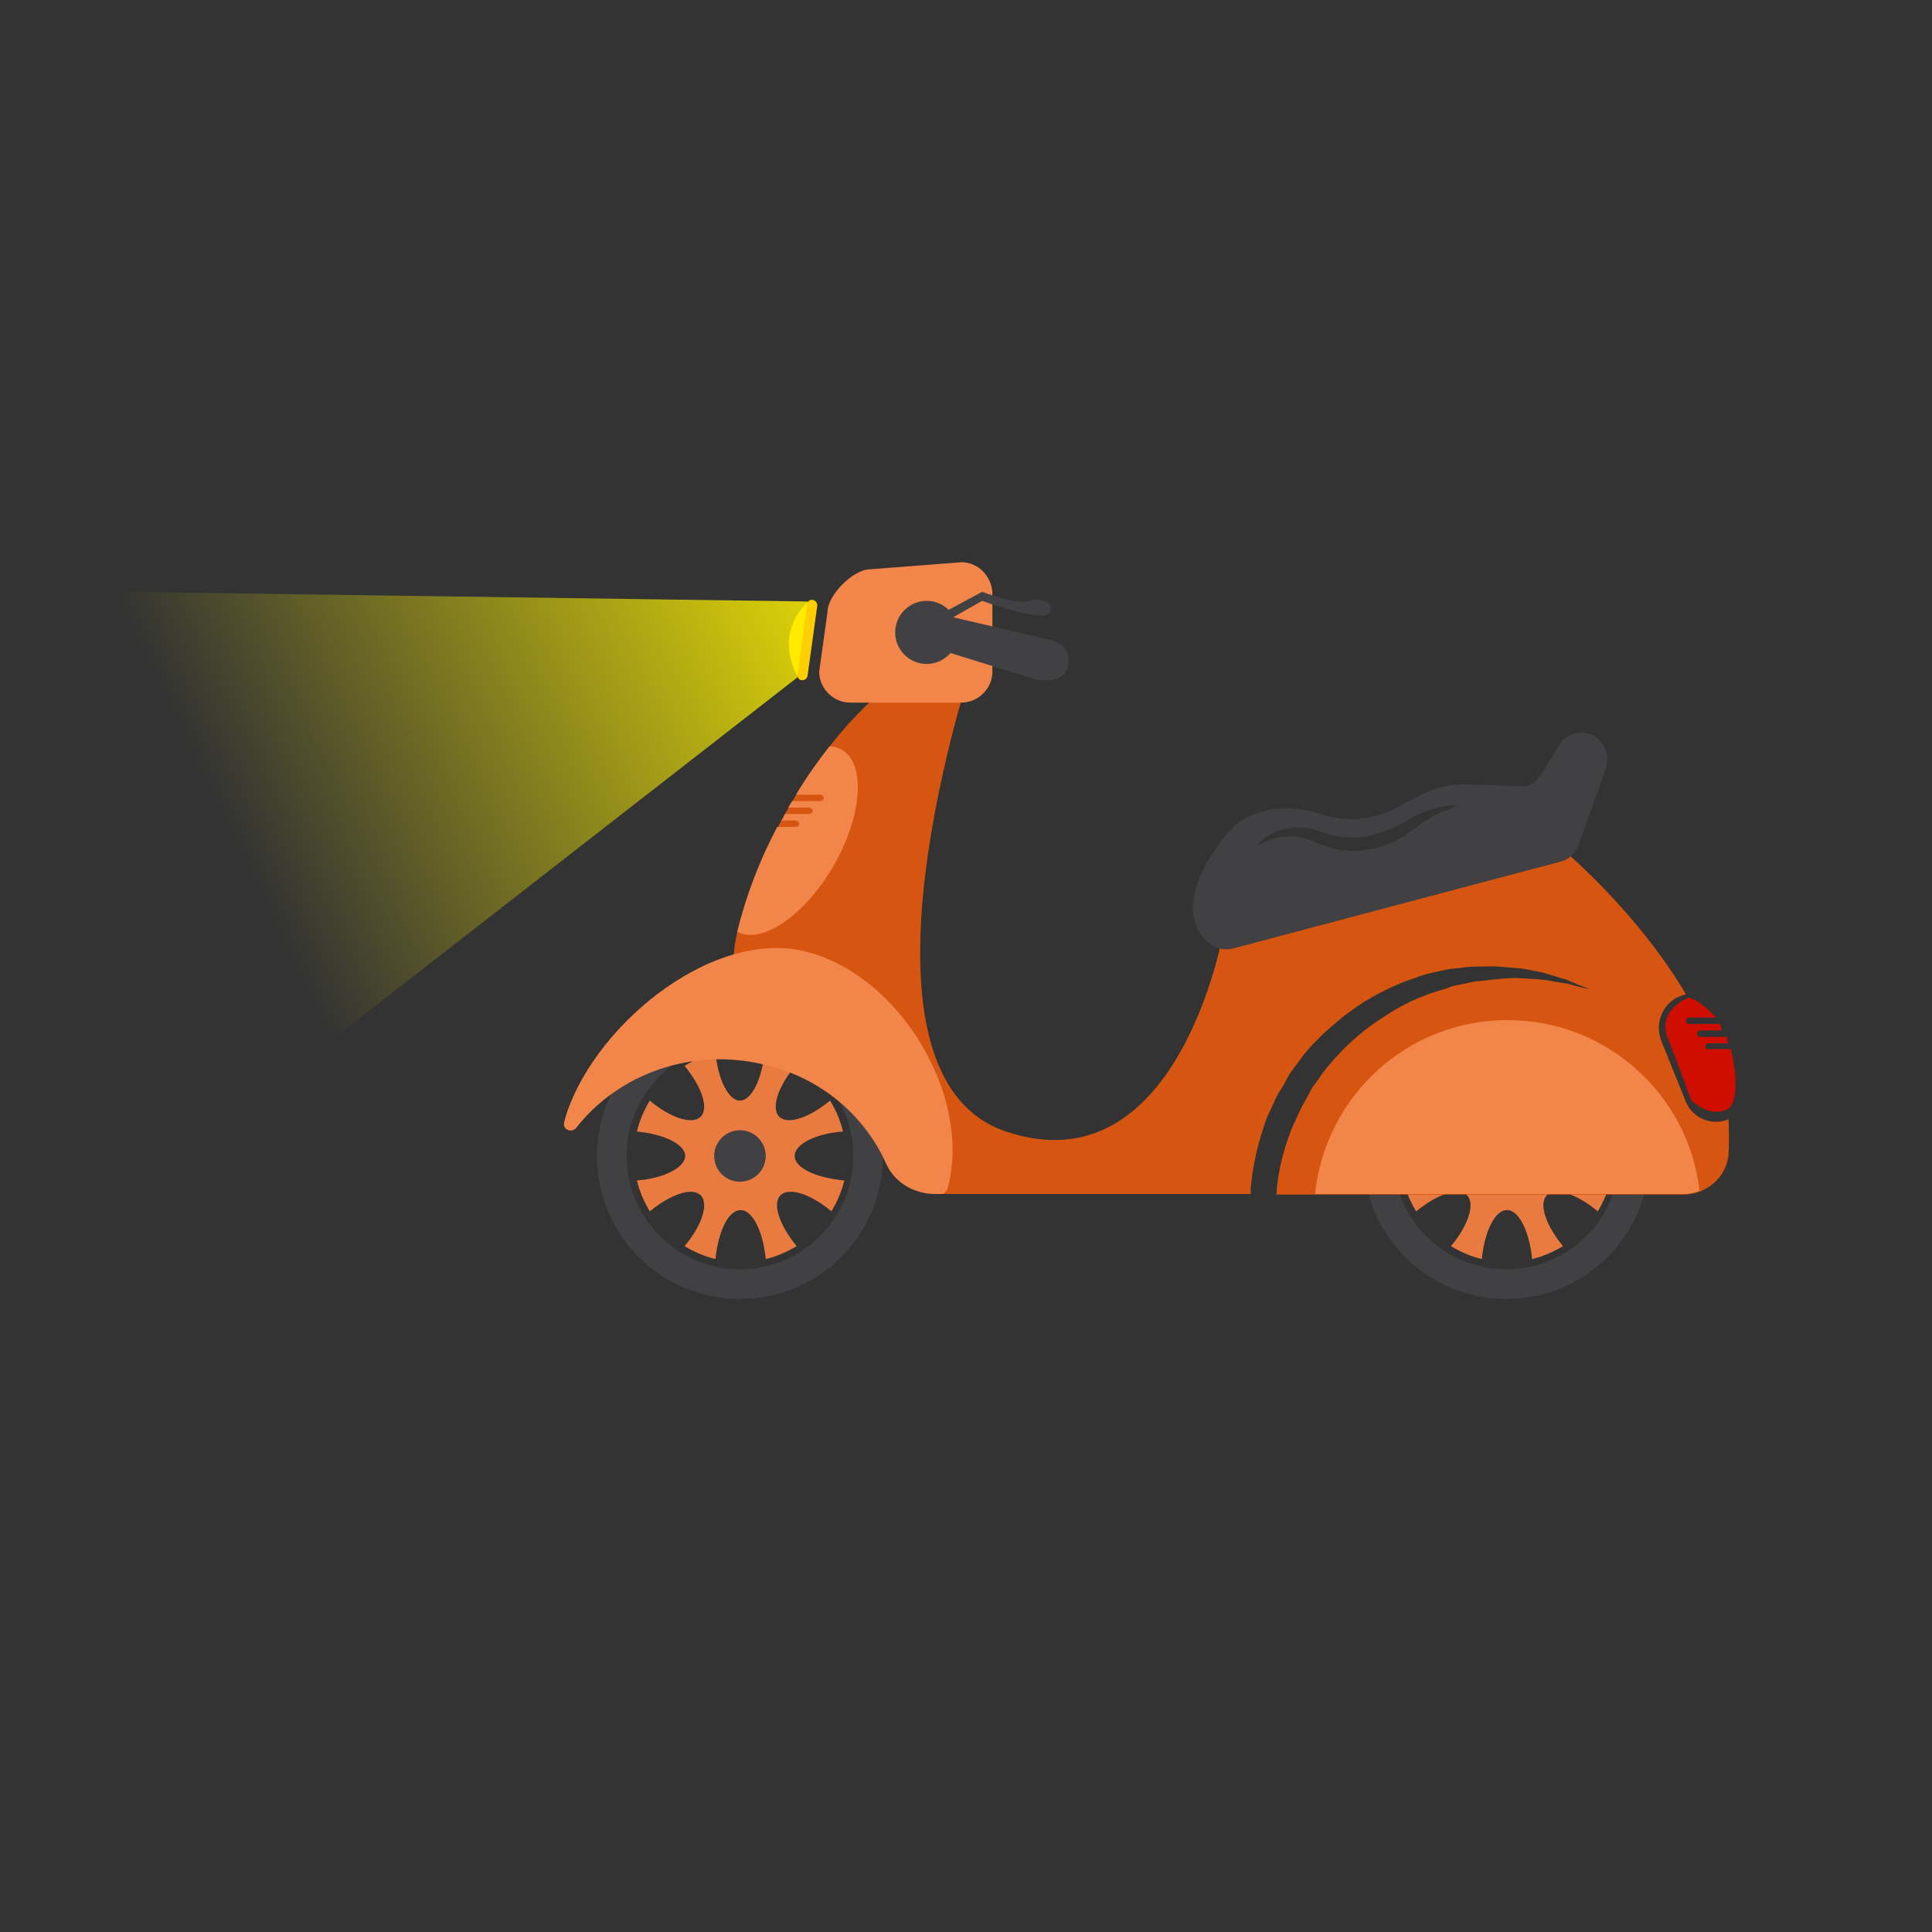 <?xml version="1.0" encoding="utf-8"?>
<!-- 
	Generator: Adobe Illustrator 20.0.0, SVG Export Plug-In . SVG Version: 6.00 Build 0) 
 -->
<svg version="1.1" id="Layer_1" xmlns="http://www.w3.org/2000/svg" xmlns:xlink="http://www.w3.org/1999/xlink" x="0px" y="0px"
	 viewBox="0 0 300 300" style="enable-background:new 0 300 300; " xml:space="preserve">
	<rect x="0" y="0" width="300" height="300" fill="#333333" stroke="none"/>
	<style type="text/css">
		.st0{fill:#414042;}
		.st1{fill:#EA7B40;}
		.st2{fill:#D65611;}
		.st3{fill:#F2854A;}
		.st4{fill:#FFCE00;}
		.st5{fill:#D00E00;}
		.st6{fill:url(#RAZA_1_);}

		@-webkit-keyframes body {
			0% {opacity: 0; -webkit-transform: scale(0); transform: scale(0);}
			8% {opacity: 1; -webkit-transform: scale(1.1); transform: scale(1.1);}
			10% {opacity: 1; -webkit-transform: scale(1); transform: scale(1);}
			95% {opacity: 1; -webkit-transform: scale(1); transform: scale(1);}
			100% {opacity: 1;-webkit-transform: scale(1);transform: scale(1);}
		}
		@-moz-keyframes body {
			0% {opacity: 0; -webkit-transform: scale(0); -moz-transform: scale(0); transform: scale(0);}
			8% {opacity: 1; -webkit-transform: scale(1.1); -moz-transform: scale(1.1); transform: scale(1.1);}
			10% {opacity: 1; -webkit-transform: scale(1); -moz-transform: scale(1); transform: scale(1);}
			95% {opacity: 1; -webkit-transform: scale(1); -moz-transform: scale(1); transform: scale(1);}
			100% {opacity: 1;-webkit-transform: scale(1);-moz-transform: scale(1);transform: scale(1);}
		}
		@-o-keyframes body {
			0% {opacity: 0; -webkit-transform: scale(0); -o-transform: scale(0); transform: scale(0);}
			8% {opacity: 1; -webkit-transform: scale(1.1); -o-transform: scale(1.1); transform: scale(1.1);}
			10% {opacity: 1; -webkit-transform: scale(1); -o-transform: scale(1); transform: scale(1);}
			95% {opacity: 1; -webkit-transform: scale(1); -o-transform: scale(1); transform: scale(1);}
			100% {opacity: 1;-webkit-transform: scale(1);-o-transform: scale(1);transform: scale(1);}
		}
		@keyframes body {
            0% {opacity: 0; -webkit-transform: scale(0); -moz-transform: scale(0); -o-transform: scale(0); transform: scale(0);}
			8% {opacity: 1; -webkit-transform: scale(1.1); -moz-transform: scale(1.1); -o-transform: scale(1.1); transform: scale(1.1);}
			10% {opacity: 1; -webkit-transform: scale(1); -moz-transform: scale(1); -o-transform: scale(1); transform: scale(1);}
			95% {opacity: 1; -webkit-transform: scale(1); -moz-transform: scale(1); -o-transform: scale(1); transform: scale(1);}
			100% {opacity: 1;-webkit-transform: scale(1);-moz-transform: scale(1);-o-transform: scale(1);transform: scale(1);}
		}
		@-webkit-keyframes back {
            0% {opacity: 0; -webkit-transform: scale(0); transform: scale(0);}
			6% {opacity: 0; -webkit-transform: scale(0); transform: scale(0);}
			8% {opacity: 1; -webkit-transform: scale(1.1); transform: scale(1.1);}
			10% {opacity: 1; -webkit-transform: scale(1); transform: scale(1);}
			95% {opacity: 1; -webkit-transform: scale(1); transform: scale(1);}
			100% {opacity: 1;-webkit-transform: scale(1);transform: scale(1);}
		}
		@-moz-keyframes back {
            0% {opacity: 0; -webkit-transform: scale(0); -moz-transform: scale(0); transform: scale(0);}
			6% {opacity: 0; -webkit-transform: scale(0); -moz-transform: scale(0); transform: scale(0);}
			8% {opacity: 1; -webkit-transform: scale(1.1); -moz-transform: scale(1.1); transform: scale(1.1);}
			10% {opacity: 1; -webkit-transform: scale(1); -moz-transform: scale(1); transform: scale(1);}
			95% {opacity: 1; -webkit-transform: scale(1); -moz-transform: scale(1); transform: scale(1);}
			100% {opacity: 1;-webkit-transform: scale(1);-moz-transform: scale(1);transform: scale(1);}
		}
		@-o-keyframes back {
            0% {opacity: 0; -webkit-transform: scale(0); -o-transform: scale(0); transform: scale(0);}
			6% {opacity: 0; -webkit-transform: scale(0); -o-transform: scale(0); transform: scale(0);}
			8% {opacity: 1; -webkit-transform: scale(1.1); -o-transform: scale(1.1); transform: scale(1.1);}
			10% {opacity: 1; -webkit-transform: scale(1); -o-transform: scale(1); transform: scale(1);}
			95% {opacity: 1; -webkit-transform: scale(1); -o-transform: scale(1); transform: scale(1);}
			100% {opacity: 1;-webkit-transform: scale(1);-o-transform: scale(1);transform: scale(1);}
		}
		@keyframes back {
            0% {opacity: 0; -webkit-transform: scale(0); -moz-transform: scale(0); -o-transform: scale(0); transform: scale(0);}
			6% {opacity: 0; -webkit-transform: scale(0); -moz-transform: scale(0); -o-transform: scale(0); transform: scale(0);}
			8% {opacity: 1; -webkit-transform: scale(1.1); -moz-transform: scale(1.1); -o-transform: scale(1.1); transform: scale(1.1);}
			10% {opacity: 1; -webkit-transform: scale(1); -moz-transform: scale(1); -o-transform: scale(1); transform: scale(1);}
			95% {opacity: 1; -webkit-transform: scale(1); -moz-transform: scale(1); -o-transform: scale(1); transform: scale(1);}
			100% {opacity: 1;-webkit-transform: scale(1);-moz-transform: scale(1);-o-transform: scale(1);transform: scale(1);}
		}
		@-webkit-keyframes front {
            0% {opacity: 0; -webkit-transform: scale(0); transform: scale(0);}
			4% {opacity: 0; -webkit-transform: scale(0); transform: scale(0);}
			6% {opacity: 1; -webkit-transform: scale(1.1); transform: scale(1.1);}
			8% {opacity: 1; -webkit-transform: scale(1); transform: scale(1);}
			95% {opacity: 1; -webkit-transform: scale(1); transform: scale(1);}
			100% {opacity: 1;-webkit-transform: scale(1);transform: scale(1);}
		}
		@-moz-keyframes front {
            0% {opacity: 0; -webkit-transform: scale(0); -moz-transform: scale(0); transform: scale(0);}
			4% {opacity: 0; -webkit-transform: scale(0); -moz-transform: scale(0); transform: scale(0);}
			6% {opacity: 1; -webkit-transform: scale(1.1); -moz-transform: scale(1.1); transform: scale(1.1);}
			8% {opacity: 1; -webkit-transform: scale(1); -moz-transform: scale(1); transform: scale(1);}
			95% {opacity: 1; -webkit-transform: scale(1); -moz-transform: scale(1); transform: scale(1);}
			100% {opacity: 1;-webkit-transform: scale(1);-moz-transform: scale(1);transform: scale(1);}
		}
		@-o-keyframes front {
            0% {opacity: 0; -webkit-transform: scale(0); -o-transform: scale(0); transform: scale(0);}
			4% {opacity: 0; -webkit-transform: scale(0); -o-transform: scale(0); transform: scale(0);}
			6% {opacity: 1; -webkit-transform: scale(1.1); -o-transform: scale(1.1); transform: scale(1.1);}
			8% {opacity: 1; -webkit-transform: scale(1); -o-transform: scale(1); transform: scale(1);}
			95% {opacity: 1; -webkit-transform: scale(1); -o-transform: scale(1); transform: scale(1);}
			100% {opacity: 1;-webkit-transform: scale(1);-o-transform: scale(1);transform: scale(1);}
		}
		@keyframes front {
            0% {opacity: 0; -webkit-transform: scale(0); -moz-transform: scale(0); -o-transform: scale(0); transform: scale(0);}
			4% {opacity: 0; -webkit-transform: scale(0); -moz-transform: scale(0); -o-transform: scale(0); transform: scale(0);}
			6% {opacity: 1; -webkit-transform: scale(1.1); -moz-transform: scale(1.1); -o-transform: scale(1.1); transform: scale(1.1);}
			8% {opacity: 1; -webkit-transform: scale(1); -moz-transform: scale(1); -o-transform: scale(1); transform: scale(1);}
			95% {opacity: 1; -webkit-transform: scale(1); -moz-transform: scale(1); -o-transform: scale(1); transform: scale(1);}
			100% {opacity: 1;-webkit-transform: scale(1);-moz-transform: scale(1);-o-transform: scale(1);transform: scale(1);}
		}
		@-webkit-keyframes vent {
            0% {opacity: 0; -webkit-transform: scale(0); transform: scale(0);}
			10% {opacity: 0; -webkit-transform: scale(0); transform: scale(0);}
			12% {opacity: 1; -webkit-transform: scale(1.1); transform: scale(1.1);}
			14% {opacity: 1; -webkit-transform: scale(1); transform: scale(1);}
			95% {opacity: 1; -webkit-transform: scale(1); transform: scale(1);}
			100% {opacity: 1;-webkit-transform: scale(1);transform: scale(1);}
		}
		@-moz-keyframes vent {
            0% {opacity: 0; -webkit-transform: scale(0); -moz-transform: scale(0); transform: scale(0);}
			10% {opacity: 0; -webkit-transform: scale(0); -moz-transform: scale(0); transform: scale(0);}
			12% {opacity: 1; -webkit-transform: scale(1.1); -moz-transform: scale(1.1); transform: scale(1.1);}
			14% {opacity: 1; -webkit-transform: scale(1); -moz-transform: scale(1); transform: scale(1);}
			95% {opacity: 1; -webkit-transform: scale(1); -moz-transform: scale(1); transform: scale(1);}
			100% {opacity: 1;-webkit-transform: scale(1);-moz-transform: scale(1);transform: scale(1);}
		}
		@-o-keyframes vent {
            0% {opacity: 0; -webkit-transform: scale(0); -o-transform: scale(0); transform: scale(0);}
			10% {opacity: 0; -webkit-transform: scale(0); -o-transform: scale(0); transform: scale(0);}
			12% {opacity: 1; -webkit-transform: scale(1.1); -o-transform: scale(1.1); transform: scale(1.1);}
			14% {opacity: 1; -webkit-transform: scale(1); -o-transform: scale(1); transform: scale(1);}
			95% {opacity: 1; -webkit-transform: scale(1); -o-transform: scale(1); transform: scale(1);}
			100% {opacity: 1;-webkit-transform: scale(1);-o-transform: scale(1);transform: scale(1);}
		}
		@keyframes vent {
            0% {opacity: 0; -webkit-transform: scale(0); -moz-transform: scale(0); -o-transform: scale(0); transform: scale(0);}
			10% {opacity: 0; -webkit-transform: scale(0); -moz-transform: scale(0); -o-transform: scale(0); transform: scale(0);}
			12% {opacity: 1; -webkit-transform: scale(1.1); -moz-transform: scale(1.1); -o-transform: scale(1.1); transform: scale(1.1);}
			14% {opacity: 1; -webkit-transform: scale(1); -moz-transform: scale(1); -o-transform: scale(1); transform: scale(1);}
			95% {opacity: 1; -webkit-transform: scale(1); -moz-transform: scale(1); -o-transform: scale(1); transform: scale(1);}
			100% {opacity: 1;-webkit-transform: scale(1);-moz-transform: scale(1);-o-transform: scale(1);transform: scale(1);}
		}
		@-webkit-keyframes ROATA1 {
            0% {opacity: 1; -webkit-transform: scale(1); transform: scale(1);}
			<!-- 4% {opacity: 0; -webkit-transform: scale(0); transform: scale(0);}
			5% {opacity: 1; -webkit-transform: scale(1.1); transform: scale(1.1);} -->
			<!-- 6% {opacity: 1; -webkit-transform: scale(1); transform: scale(1);} -->
			30% {opacity: 1; -webkit-transform: scale(1) rotate(0deg); transform: scale(1) rotate(0deg);}
			30% {opacity: 1; -webkit-transform: scale(1) rotate(0deg); transform: scale(1) rotate(0deg);}
			100% {opacity: 1;-webkit-transform: scale(1) rotate(-3000deg);transform: scale(1) rotate(-3000deg);}
		}
		@-moz-keyframes ROATA1 {
            0% {opacity: 1; -webkit-transform: scale(1); -moz-transform: scale(1); transform: scale(1);}
			<!-- 4% {opacity: 0; -webkit-transform: scale(0); -moz-transform: scale(0); transform: scale(0);}
			5% {opacity: 1; -webkit-transform: scale(1.1); -moz-transform: scale(1.1); transform: scale(1.1);}
			6% {opacity: 1; -webkit-transform: scale(1); -moz-transform: scale(1); transform: scale(1);} -->
			30% {opacity: 1; -webkit-transform: scale(1) rotate(0deg); -moz-transform: scale(1) rotate(0deg); transform: scale(1) rotate(0deg);}
			30% {opacity: 1; -webkit-transform: scale(1) rotate(0deg); -moz-transform: scale(1) rotate(0deg); transform: scale(1) rotate(0deg);}
			100% {opacity: 1;-webkit-transform: scale(1) rotate(-3000deg);-moz-transform: scale(1) rotate(-3000deg);transform: scale(1) rotate(-3000deg);}
		}
		@-o-keyframes ROATA1 {
            0% {opacity:1; -webkit-transform: scale(1); -o-transform: scale(1); transform: scale(1);}
			<!-- 4% {opacity: 0; -webkit-transform: scale(0); -o-transform: scale(0); transform: scale(0);}
			5% {opacity: 1; -webkit-transform: scale(1.1); -o-transform: scale(1.1); transform: scale(1.1);}
			6% {opacity: 1; -webkit-transform: scale(1); -o-transform: scale(1); transform: scale(1);} -->
			30% {opacity: 1; -webkit-transform: scale(1) rotate(0deg); -o-transform: scale(1) rotate(0deg); transform: scale(1) rotate(0deg);}
			30% {opacity: 1; -webkit-transform: scale(1) rotate(0deg); -o-transform: scale(1) rotate(0deg); transform: scale(1) rotate(0deg);}
			100% {opacity: 1;-webkit-transform: scale(1) rotate(-3000deg);-o-transform: scale(1) rotate(-3000deg);transform: scale(1) rotate(-3000deg);}
		}
		@keyframes ROATA1 {
            <!-- 0% {opacity: 1; -webkit-transform: scale(1); -moz-transform: scale(1); -o-transform: scale(1); transform: scale(1);}
			4% {opacity: 0; -webkit-transform: scale(0); -moz-transform: scale(0); -o-transform: scale(0); transform: scale(0);}
			5% {opacity: 1; -webkit-transform: scale(1.1); -moz-transform: scale(1.1); -o-transform: scale(1.1); transform: scale(1.1);}
			6% {opacity: 1; -webkit-transform: scale(1); -moz-transform: scale(1); -o-transform: scale(1); transform: scale(1);}
			30% {opacity: 1; -webkit-transform: scale(1) rotate(0deg); -moz-transform: scale(1) rotate(0deg); -o-transform: scale(1) rotate(0deg); transform: scale(1) rotate(0deg);}
			30% {opacity: 1; -webkit-transform: scale(1) rotate(0deg); -moz-transform: scale(1) rotate(0deg); -o-transform: scale(1) rotate(0deg); transform: scale(1) rotate(0deg);}
			100% {opacity: 1;-webkit-transform: scale(1) rotate(-3000deg);-moz-transform: scale(1) rotate(-3000deg);-o-transform: scale(1) rotate(-3000deg);transform: scale(1) rotate(-3000deg);} -->
			 from {
    -ms-transform: rotate(0deg);
    -moz-transform: rotate(0deg);
    -webkit-transform: rotate(0deg);
    -o-transform: rotate(0deg);
    transform: rotate(0deg);
  }
  to {
    -ms-transform: rotate(-3600deg);
    -moz-transform: rotate(-3600deg);
    -webkit-transform: rotate(-3600deg);
    -o-transform: rotate(-3600deg);
    transform: rotate(-3600deg);
  }
		}
		@-webkit-keyframes tire1 {
            0% {opacity: 0; -webkit-transform: scale(0); transform: scale(0);}
			3% {opacity: 0; -webkit-transform: scale(0); transform: scale(0);}
			16% {opacity: 1; -webkit-transform: scale(1.1); transform: scale(1.1);}
			17% {opacity: 1; -webkit-transform: scale(1); transform: scale(1);}
			95% {opacity: 1; -webkit-transform: scale(1); transform: scale(1);}
			100% {opacity: 1;-webkit-transform: scale(1);transform: scale(1);}
		}
		@-moz-keyframes tire1 {
            0% {opacity: 0; -webkit-transform: scale(0); -moz-transform: scale(0); transform: scale(0);}
			3% {opacity: 0; -webkit-transform: scale(0); -moz-transform: scale(0); transform: scale(0);}
			16% {opacity: 1; -webkit-transform: scale(1.1); -moz-transform: scale(1.1); transform: scale(1.1);}
			17% {opacity: 1; -webkit-transform: scale(1); -moz-transform: scale(1); transform: scale(1);}
			95% {opacity: 1; -webkit-transform: scale(1); -moz-transform: scale(1); transform: scale(1);}
			100% {opacity: 1;-webkit-transform: scale(1);-moz-transform: scale(1);transform: scale(1);}
		}
		@-o-keyframes tire1 {
            0% {opacity: 0; -webkit-transform: scale(0); -o-transform: scale(0); transform: scale(0);}
			3% {opacity: 0; -webkit-transform: scale(0); -o-transform: scale(0); transform: scale(0);}
			16% {opacity: 1; -webkit-transform: scale(1.1); -o-transform: scale(1.1); transform: scale(1.1);}
			17% {opacity: 1; -webkit-transform: scale(1); -o-transform: scale(1); transform: scale(1);}
			95% {opacity: 1; -webkit-transform: scale(1); -o-transform: scale(1); transform: scale(1);}
			100% {opacity: 1;-webkit-transform: scale(1);-o-transform: scale(1);transform: scale(1);}
		}
		@keyframes tire1 {
            0% {opacity: 0; -webkit-transform: scale(0); -moz-transform: scale(0); -o-transform: scale(0); transform: scale(0);}
			3% {opacity: 0; -webkit-transform: scale(0); -moz-transform: scale(0); -o-transform: scale(0); transform: scale(0);}
			16% {opacity: 1; -webkit-transform: scale(1.1); -moz-transform: scale(1.1); -o-transform: scale(1.1); transform: scale(1.1);}
			17% {opacity: 1; -webkit-transform: scale(1); -moz-transform: scale(1); -o-transform: scale(1); transform: scale(1);}
			95% {opacity: 1; -webkit-transform: scale(1); -moz-transform: scale(1); -o-transform: scale(1); transform: scale(1);}
			100% {opacity: 1;-webkit-transform: scale(1);-moz-transform: scale(1);-o-transform: scale(1);transform: scale(1);}
		}
		@-webkit-keyframes maneta {
            0% {opacity: 0; -webkit-transform: scale(0); transform: scale(0);}
			16% {opacity: 0; -webkit-transform: scale(0); transform: scale(0);}
			17% {opacity: 1; -webkit-transform: scale(1.1); transform: scale(1.1);}
			18% {opacity: 1; -webkit-transform: scale(1); transform: scale(1);}
			95% {opacity: 1; -webkit-transform: scale(1); transform: scale(1);}
			100% {opacity: 1;-webkit-transform: scale(1);transform: scale(1);}
		}
		@-moz-keyframes maneta {
            0% {opacity: 0; -webkit-transform: scale(0); -moz-transform: scale(0); transform: scale(0);}
			16% {opacity: 0; -webkit-transform: scale(0); -moz-transform: scale(0); transform: scale(0);}
			17% {opacity: 1; -webkit-transform: scale(1.1); -moz-transform: scale(1.1); transform: scale(1.1);}
			18% {opacity: 1; -webkit-transform: scale(1); -moz-transform: scale(1); transform: scale(1);}
			95% {opacity: 1; -webkit-transform: scale(1); -moz-transform: scale(1); transform: scale(1);}
			100% {opacity: 1;-webkit-transform: scale(1);-moz-transform: scale(1);transform: scale(1);}
		}
		@-o-keyframes maneta {
            0% {opacity: 0; -webkit-transform: scale(0); -o-transform: scale(0); transform: scale(0);}
			16% {opacity: 0; -webkit-transform: scale(0); -o-transform: scale(0); transform: scale(0);}
			17% {opacity: 1; -webkit-transform: scale(1.1); -o-transform: scale(1.1); transform: scale(1.1);}
			18% {opacity: 1; -webkit-transform: scale(1); -o-transform: scale(1); transform: scale(1);}
			95% {opacity: 1; -webkit-transform: scale(1); -o-transform: scale(1); transform: scale(1);}
			100% {opacity: 1;-webkit-transform: scale(1);-o-transform: scale(1);transform: scale(1);}
		}
		@keyframes maneta {
            0% {opacity: 0; -webkit-transform: scale(0); -moz-transform: scale(0); -o-transform: scale(0); transform: scale(0);}
			16% {opacity: 0; -webkit-transform: scale(0); -moz-transform: scale(0); -o-transform: scale(0); transform: scale(0);}
			17% {opacity: 1; -webkit-transform: scale(1.1); -moz-transform: scale(1.1); -o-transform: scale(1.1); transform: scale(1.1);}
			18% {opacity: 1; -webkit-transform: scale(1); -moz-transform: scale(1); -o-transform: scale(1); transform: scale(1);}
			95% {opacity: 1; -webkit-transform: scale(1); -moz-transform: scale(1); -o-transform: scale(1); transform: scale(1);}
			100% {opacity: 1;-webkit-transform: scale(1);-moz-transform: scale(1);-o-transform: scale(1);transform: scale(1);}
		}
		@-webkit-keyframes tire2 {
            0% {opacity: 0; -webkit-transform: scale(0); transform: scale(0);}
			5% {opacity: 0; -webkit-transform: scale(0); transform: scale(0);}
			17% {opacity: 1; -webkit-transform: scale(1.1); transform: scale(1.1);}
			18% {opacity: 1; -webkit-transform: scale(1); transform: scale(1);}
			95% {opacity: 1; -webkit-transform: scale(1); transform: scale(1);}
			100% {opacity: 1;-webkit-transform: scale(1);transform: scale(1);}
		}
		@-moz-keyframes tire2 {
            0% {opacity: 0; -webkit-transform: scale(0); -moz-transform: scale(0); transform: scale(0);}
			5% {opacity: 0; -webkit-transform: scale(0); -moz-transform: scale(0); transform: scale(0);}
			17% {opacity: 1; -webkit-transform: scale(1.1); -moz-transform: scale(1.1); transform: scale(1.1);}
			18% {opacity: 1; -webkit-transform: scale(1); -moz-transform: scale(1); transform: scale(1);}
			95% {opacity: 1; -webkit-transform: scale(1); -moz-transform: scale(1); transform: scale(1);}
			100% {opacity: 1;-webkit-transform: scale(1);-moz-transform: scale(1);transform: scale(1);}
		}
		@-o-keyframes tire2 {
            0% {opacity: 0; -webkit-transform: scale(0); -o-transform: scale(0); transform: scale(0);}
			5% {opacity: 0; -webkit-transform: scale(0); -o-transform: scale(0); transform: scale(0);}
			17% {opacity: 1; -webkit-transform: scale(1.1); -o-transform: scale(1.1); transform: scale(1.1);}
			18% {opacity: 1; -webkit-transform: scale(1); -o-transform: scale(1); transform: scale(1);}
			95% {opacity: 1; -webkit-transform: scale(1); -o-transform: scale(1); transform: scale(1);}
			100% {opacity: 1;-webkit-transform: scale(1);-o-transform: scale(1);transform: scale(1);}
		}
		@keyframes tire2 {
            0% {opacity: 0; -webkit-transform: scale(0); -moz-transform: scale(0); -o-transform: scale(0); transform: scale(0);}
			5% {opacity: 0; -webkit-transform: scale(0); -moz-transform: scale(0); -o-transform: scale(0); transform: scale(0);}
			17% {opacity: 1; -webkit-transform: scale(1.1); -moz-transform: scale(1.1); -o-transform: scale(1.1); transform: scale(1.1);}
			18% {opacity: 1; -webkit-transform: scale(1); -moz-transform: scale(1); -o-transform: scale(1); transform: scale(1);}
			95% {opacity: 1; -webkit-transform: scale(1); -moz-transform: scale(1); -o-transform: scale(1); transform: scale(1);}
			100% {opacity: 1;-webkit-transform: scale(1);-moz-transform: scale(1);-o-transform: scale(1);transform: scale(1);}
		}
		@-webkit-keyframes far {
            0% {opacity: 0; -webkit-transform: scale(0); transform: scale(0);}
						5% {opacity: 1; -webkit-transform: scale(1); transform: scale(1);}
			20% {opacity: 1; -webkit-transform: scale(1.1); transform: scale(1.1);}
			22% {opacity: 1; -webkit-transform: scale(1); transform: scale(1);}
			95% {opacity: 1; -webkit-transform: scale(1); transform: scale(1);}
			100% {opacity: 1;-webkit-transform: scale(1);transform: scale(1);}
		}
		@-moz-keyframes far {
            0% {opacity: 0; -webkit-transform: scale(0); -moz-transform: scale(0); transform: scale(0);}
						5% {opacity: 1; -webkit-transform: scale(1); -moz-transform: scale(1); transform: scale(1);}
			20% {opacity: 1; -webkit-transform: scale(1.1); -moz-transform: scale(1.1); transform: scale(1.1);}
			22% {opacity: 1; -webkit-transform: scale(1); -moz-transform: scale(1); transform: scale(1);}
			95% {opacity: 1; -webkit-transform: scale(1); -moz-transform: scale(1); transform: scale(1);}
			100% {opacity: 1;-webkit-transform: scale(1);-moz-transform: scale(1);transform: scale(1);}
		}
		@-o-keyframes far {
            0% {opacity: 0; -webkit-transform: scale(0); -o-transform: scale(0); transform: scale(0);}
			5% {opacity: 1; -webkit-transform: scale(1); -o-transform: scale(1); transform: scale(1);}
			20% {opacity: 1; -webkit-transform: scale(1.1); -o-transform: scale(1.1); transform: scale(1.1);}
			22% {opacity: 1; -webkit-transform: scale(1); -o-transform: scale(1); transform: scale(1);}
			95% {opacity: 1; -webkit-transform: scale(1); -o-transform: scale(1); transform: scale(1);}
			100% {opacity: 1;-webkit-transform: scale(1);-o-transform: scale(1);transform: scale(1);}
		}
		@keyframes far {
            0% {opacity: 0; -webkit-transform: scale(0); -moz-transform: scale(0); -o-transform: scale(0); transform: scale(0);}
						5% {opacity: 1; -webkit-transform: scale(1); -moz-transform: scale(1); -o-transform: scale(1); transform: scale(1);}
			20% {opacity: 1; -webkit-transform: scale(1.1); -moz-transform: scale(1.1); -o-transform: scale(1.1); transform: scale(1.1);}
			22% {opacity: 1; -webkit-transform: scale(1); -moz-transform: scale(1); -o-transform: scale(1); transform: scale(1);}
			95% {opacity: 1; -webkit-transform: scale(1); -moz-transform: scale(1); -o-transform: scale(1); transform: scale(1);}
			100% {opacity: 1;-webkit-transform: scale(1);-moz-transform: scale(1);-o-transform: scale(1);transform: scale(1);}
		}
		@-webkit-keyframes stop {
            0% {opacity: 0; -webkit-transform: scale(0); transform: scale(0);}
			20% {opacity: 0; -webkit-transform: scale(0); transform: scale(0);}
			22% {opacity: 1; -webkit-transform: scale(1.1); transform: scale(1.1);}
			24% {opacity: 1; -webkit-transform: scale(1); transform: scale(1);}
			95% {opacity: 1; -webkit-transform: scale(1); transform: scale(1);}
			100% {opacity: 1;-webkit-transform: scale(1);transform: scale(1);}
		}
		@-moz-keyframes stop {
            0% {opacity: 0; -webkit-transform: scale(0); -moz-transform: scale(0); transform: scale(0);}
			20% {opacity: 0; -webkit-transform: scale(0); -moz-transform: scale(0); transform: scale(0);}
			22% {opacity: 1; -webkit-transform: scale(1.1); -moz-transform: scale(1.1); transform: scale(1.1);}
			24% {opacity: 1; -webkit-transform: scale(1); -moz-transform: scale(1); transform: scale(1);}
			95% {opacity: 1; -webkit-transform: scale(1); -moz-transform: scale(1); transform: scale(1);}
			100% {opacity: 1;-webkit-transform: scale(1);-moz-transform: scale(1);transform: scale(1);}
		}
		@-o-keyframes stop {
            0% {opacity: 0; -webkit-transform: scale(0); -o-transform: scale(0); transform: scale(0);}
			20% {opacity: 0; -webkit-transform: scale(0); -o-transform: scale(0); transform: scale(0);}
			22% {opacity: 1; -webkit-transform: scale(1.1); -o-transform: scale(1.1); transform: scale(1.1);}
			24% {opacity: 1; -webkit-transform: scale(1); -o-transform: scale(1); transform: scale(1);}
			95% {opacity: 1; -webkit-transform: scale(1); -o-transform: scale(1); transform: scale(1);}
			100% {opacity: 1;-webkit-transform: scale(1);-o-transform: scale(1);transform: scale(1);}
		}
		@keyframes stop {
            0% {opacity: 0; -webkit-transform: scale(0); -moz-transform: scale(0); -o-transform: scale(0); transform: scale(0);}
			20% {opacity: 0; -webkit-transform: scale(0); -moz-transform: scale(0); -o-transform: scale(0); transform: scale(0);}
			22% {opacity: 1; -webkit-transform: scale(1.1); -moz-transform: scale(1.1); -o-transform: scale(1.1); transform: scale(1.1);}
			24% {opacity: 1; -webkit-transform: scale(1); -moz-transform: scale(1); -o-transform: scale(1); transform: scale(1);}
			95% {opacity: 1; -webkit-transform: scale(1); -moz-transform: scale(1); -o-transform: scale(1); transform: scale(1);}
			100% {opacity: 1;-webkit-transform: scale(1);-moz-transform: scale(1);-o-transform: scale(1);transform: scale(1);}
		}
		@-webkit-keyframes raza {
            0% {opacity: 0; -webkit-transform: scale(0); transform: scale(0);}
						5% {opacity: 0.7; -webkit-transform: scale(1); transform: scale(1);}
			32% {opacity: 1; -webkit-transform: scale(1.1); transform: scale(1.1);}
			34% {opacity: 0.7; -webkit-transform: scale(1); transform: scale(1);}
			35% {opacity: 1; -webkit-transform: scale(1); transform: scale(1);}
			40% {opacity: 0.5; -webkit-transform: scale(1); transform: scale(1);}
			43% {opacity: 1; -webkit-transform: scale(1); transform: scale(1);}
			60% {opacity: 1; -webkit-transform: scale(1); transform: scale(1);}
			63% {opacity: 0.4; -webkit-transform: scale(1); transform: scale(1);}
			70% {opacity: 1; -webkit-transform: scale(1); transform: scale(1);}
			74% {opacity: 0.3; -webkit-transform: scale(1); transform: scale(1);}
			77% {opacity: 1; -webkit-transform: scale(1); transform: scale(1);}
			80% {opacity: 1; -webkit-transform: scale(1); transform: scale(1);}
			83% {opacity: 0.5; -webkit-transform: scale(1); transform: scale(1);}
			86% {opacity: 1; -webkit-transform: scale(1); transform: scale(1);}
			90% {opacity: 0.5; -webkit-transform: scale(1); transform: scale(1);}
			95% {opacity: 1; -webkit-transform: scale(1); transform: scale(1);}
			100% {opacity: 1;-webkit-transform: scale(1);transform: scale(1);}
		}
		@-moz-keyframes raza {
            0% {opacity: 0; -webkit-transform: scale(0); -moz-transform: scale(0); transform: scale(0);}
						5% {opacity: 0.7; -webkit-transform: scale(1); -moz-transform: scale(1); transform: scale(1);}
			32% {opacity: 1; -webkit-transform: scale(1.1); -moz-transform: scale(1.1); transform: scale(1.1);}
			34% {opacity: 0.7; -webkit-transform: scale(1); -moz-transform: scale(1); transform: scale(1);}
			35% {opacity: 1; -webkit-transform: scale(1); -moz-transform: scale(1); transform: scale(1);}
			40% {opacity: 0.5; -webkit-transform: scale(1); -moz-transform: scale(1); transform: scale(1);}
			43% {opacity: 1; -webkit-transform: scale(1); -moz-transform: scale(1); transform: scale(1);}
			60% {opacity: 1; -webkit-transform: scale(1); -moz-transform: scale(1); transform: scale(1);}
			63% {opacity: 0.4; -webkit-transform: scale(1); -moz-transform: scale(1); transform: scale(1);}
			70% {opacity: 1; -webkit-transform: scale(1); -moz-transform: scale(1); transform: scale(1);}
			74% {opacity: 0.3; -webkit-transform: scale(1); -moz-transform: scale(1); transform: scale(1);}
			77% {opacity: 1; -webkit-transform: scale(1); -moz-transform: scale(1); transform: scale(1);}
			80% {opacity: 1; -webkit-transform: scale(1); -moz-transform: scale(1); transform: scale(1);}
			83% {opacity: 0.5; -webkit-transform: scale(1); -moz-transform: scale(1); transform: scale(1);}
			86% {opacity: 1; -webkit-transform: scale(1); -moz-transform: scale(1); transform: scale(1);}
			90% {opacity: 0.5; -webkit-transform: scale(1); -moz-transform: scale(1); transform: scale(1);}
			95% {opacity: 1; -webkit-transform: scale(1); -moz-transform: scale(1); transform: scale(1);}
			100% {opacity: 1;-webkit-transform: scale(1);-moz-transform: scale(1);transform: scale(1);}
		}
		@-o-keyframes raza {
            0% {opacity: 0; -webkit-transform: scale(0); -o-transform: scale(0); transform: scale(0);}
							5% {opacity: 0.7; -webkit-transform: scale(1); -o-transform: scale(1); transform: scale(1);}
			32% {opacity: 1; -webkit-transform: scale(1.1); -o-transform: scale(1.1); transform: scale(1.1);}
			34% {opacity: 0.7; -webkit-transform: scale(1); -o-transform: scale(1); transform: scale(1);}
			35% {opacity: 1; -webkit-transform: scale(1); -o-transform: scale(1); transform: scale(1);}
			40% {opacity: 0.5; -webkit-transform: scale(1); -o-transform: scale(1); transform: scale(1);}
			43% {opacity: 1; -webkit-transform: scale(1); -o-transform: scale(1); transform: scale(1);}
			60% {opacity: 1; -webkit-transform: scale(1); -o-transform: scale(1); transform: scale(1);}
			63% {opacity: 0.4; -webkit-transform: scale(1); -o-transform: scale(1); transform: scale(1);}
			70% {opacity: 1; -webkit-transform: scale(1); -o-transform: scale(1); transform: scale(1);}
			74% {opacity: 0.3; -webkit-transform: scale(1); -o-transform: scale(1); transform: scale(1);}
			77% {opacity: 1; -webkit-transform: scale(1); -o-transform: scale(1); transform: scale(1);}
			80% {opacity: 1; -webkit-transform: scale(1); -o-transform: scale(1); transform: scale(1);}
			83% {opacity: 0.5; -webkit-transform: scale(1); -o-transform: scale(1); transform: scale(1);}
			86% {opacity: 1; -webkit-transform: scale(1); -o-transform: scale(1); transform: scale(1);}
			90% {opacity: 0.5; -webkit-transform: scale(1); -o-transform: scale(1); transform: scale(1);}
			95% {opacity: 1; -webkit-transform: scale(1); -o-transform: scale(1); transform: scale(1);}
			100% {opacity: 1;-webkit-transform: scale(1);-o-transform: scale(1);transform: scale(1);}
		}
		@keyframes raza {
            0% {opacity: 0; -webkit-transform: scale(0); -moz-transform: scale(0); -o-transform: scale(0); transform: scale(0);}
			5% {opacity: 0.7; -webkit-transform: scale(1); -moz-transform: scale(1); -o-transform: scale(1); transform: scale(1);}
			32% {opacity: 1; -webkit-transform: scale(1.1); -moz-transform: scale(1.1); -o-transform: scale(1.1); transform: scale(1.1);}
			34% {opacity: 0.7; -webkit-transform: scale(1); -moz-transform: scale(1); -o-transform: scale(1); transform: scale(1);}
			35% {opacity: 1; -webkit-transform: scale(1); -moz-transform: scale(1); -o-transform: scale(1); transform: scale(1);}
			40% {opacity: 0.5; -webkit-transform: scale(1); -moz-transform: scale(1); -o-transform: scale(1); transform: scale(1);}
			43% {opacity: 1; -webkit-transform: scale(1); -moz-transform: scale(1); -o-transform: scale(1); transform: scale(1);}
			60% {opacity: 1; -webkit-transform: scale(1); -moz-transform: scale(1); -o-transform: scale(1); transform: scale(1);}
			63% {opacity: 0.4; -webkit-transform: scale(1); -moz-transform: scale(1); -o-transform: scale(1); transform: scale(1);}
			70% {opacity: 1; -webkit-transform: scale(1); -moz-transform: scale(1); -o-transform: scale(1); transform: scale(1);}
			74% {opacity: 0.3; -webkit-transform: scale(1); -moz-transform: scale(1); -o-transform: scale(1); transform: scale(1);}
			77% {opacity: 1; -webkit-transform: scale(1); -moz-transform: scale(1); -o-transform: scale(1); transform: scale(1);}
			80% {opacity: 1; -webkit-transform: scale(1); -moz-transform: scale(1); -o-transform: scale(1); transform: scale(1);}
			83% {opacity: 0.5; -webkit-transform: scale(1); -moz-transform: scale(1); -o-transform: scale(1); transform: scale(1);}
			86% {opacity: 1; -webkit-transform: scale(1); -moz-transform: scale(1); -o-transform: scale(1); transform: scale(1);}
			90% {opacity: 0.5; -webkit-transform: scale(1); -moz-transform: scale(1); -o-transform: scale(1); transform: scale(1);}
			95% {opacity: 1; -webkit-transform: scale(1); -moz-transform: scale(1); -o-transform: scale(1); transform: scale(1);}
			100% {opacity: 1;-webkit-transform: scale(1);-moz-transform: scale(1);-o-transform: scale(1);transform: scale(1);}
		}
		.maneta, .raza {
			-webkit-transform-box: fill-box;
            		transform-box: fill-box;
            -webkit-transform-origin: right center;
                    -moz-transform-origin: right center;
                     -ms-transform-origin: right center;
                      -o-transform-origin: right center;
                 transform-origin: right center;
		}
		.stop, .far, .tire2, .tire1, .ROATA1, .vent, .front, .body, .back {
			-webkit-transform-box: fill-box;
            		transform-box: fill-box;
			-webkit-transform-origin: center center;
                    -moz-transform-origin: center center;
                     -ms-transform-origin: center center;
                      -o-transform-origin: center center;
			     transform-origin: center center;
		}
		.maneta {
            -webkit-animation: maneta 5s ease-in-out 1;
                    -moz-animation: maneta 5s ease-in-out 1;
                      -o-animation: maneta 5s ease-in-out 1;
                 animation: maneta 5s ease-in-out 1;
        }
		.raza {
            -webkit-animation: raza 5s ease-in-out 1;
                    -moz-animation: raza 5s ease-in-out 1;
                      -o-animation: raza 5s ease-in-out 1;
                 animation: raza 5s ease-in-out infinite;
        }
		.stop {
            -webkit-animation: stop 5s ease-in-out 1;
                    -moz-animation: stop 5s ease-in-out 1;
                      -o-animation: stop 5s ease-in-out 1;
                 animation: stop 5s ease-in-out 1;
        }
		.far {
            -webkit-animation: far 5s ease-in-out 1;
                    -moz-animation: far 5s ease-in-out 1;
                      -o-animation: far 5s ease-in-out 1;
                 animation: far 5s ease-in-out 1;
        }
		.tire2 {
            -webkit-animation: tire2 5s ease-in-out 1;
                    -moz-animation: tire2 5s ease-in-out 1;
                      -o-animation: tire2 5s ease-in-out 1;
                 animation: tire2 5s ease-in-out 1;
        }
		.tire1 {
            -webkit-animation: tire1 5s ease-in-out 1;
                    -moz-animation: tire1 5s ease-in-out 1;
                      -o-animation: tire1 5s ease-in-out 1;
                 animation: tire1 5s ease-in-out 1;
        }
		.ROATA1 {
            -webkit-animation: ROATA1 5s ease-in-out infinite;
                    -moz-animation: ROATA1 5s ease-in-out infinite;
                      -o-animation: ROATA1 5s ease-in-out infinite;
                 animation: ROATA1 5s ease-in-out infinite;
        }
		.vent {
            -webkit-animation: vent 5s ease-in-out 1;
                    -moz-animation: vent 5s ease-in-out 1;
                      -o-animation: vent 5s ease-in-out 1;
                 animation: vent 5s ease-in-out 1;
        }
		.front {
            -webkit-animation: front 5s ease-in-out 1;
                    -moz-animation: front 5s ease-in-out 1;
                      -o-animation: front 5s ease-in-out 1;
                 animation: front 5s ease-in-out 1;
        }
		.body {
            -webkit-animation: body 5s ease-in-out 1;
                    -moz-animation: body 5s ease-in-out 1;
                      -o-animation: body 5s ease-in-out 1;
                 animation: body 5s ease-in-out 1;
        }
		.back {
            -webkit-animation: back 5s ease-in-out 1;
                    -moz-animation: back 5s ease-in-out 1;
                      -o-animation: back 5s ease-in-out 1;
                 animation: back 5s ease-in-out 1;
        }
	</style>
	<g id="TIRE_x5F_1">
		<path class="st0 tire1" d="M114.9,157.3c-12.3,0-22.2,9.9-22.2,22.2c0,12.3,9.9,22.2,22.2,22.2c12.3,0,22.2-9.9,22.2-22.2
			C137.1,167.2,127.1,157.3,114.9,157.3z M114.9,197.1c-9.7,0-17.6-7.9-17.6-17.6s7.9-17.6,17.6-17.6s17.6,7.9,17.6,17.6
			S124.6,197.1,114.9,197.1z"/>
		<circle class="st0 ROATA1" cx="114.9" cy="179.5" r="6.2"/>
	</g>
	<path id="ROATA_x5F_1" class="st1 ROATA1" d="M123.4,179.5c0-1.9,3.4-3.5,7.5-3.8c-0.4-1.7-1.1-3.3-2-4.8c-3.3,2.7-6.6,3.8-7.9,2.5
		c-1.3-1.3-0.2-4.7,2.5-7.9c-1.5-0.9-3.1-1.6-4.8-2c-0.4,4.1-2,7.4-3.8,7.4s-3.4-3.3-3.8-7.4c-1.7,0.4-3.3,1.1-4.8,2
		c2.7,3.3,3.8,6.6,2.5,7.9c-1.3,1.3-4.7,0.2-7.9-2.5c-0.9,1.5-1.6,3.1-2,4.8c4.2,0.4,7.5,2,7.5,3.8s-3.4,3.5-7.5,3.8
		c0.4,1.7,1.1,3.3,2,4.8c3.3-2.7,6.6-3.8,7.9-2.5c1.3,1.3,0.2,4.7-2.5,7.9c1.5,0.9,3.1,1.6,4.8,2c0.4-4.2,2-7.6,3.9-7.6
		s3.5,3.4,3.9,7.6c1.7-0.4,3.3-1.1,4.8-2c-2.7-3.3-3.8-6.6-2.5-7.9c1.3-1.3,4.7-0.2,7.9,2.5c0.9-1.5,1.6-3.1,2-4.8
		C126.8,182.9,123.4,181.4,123.4,179.5z M114.9,183.5c-2.2,0-4-1.8-4-4c0-2.2,1.8-4,4-4c2.2,0,4,1.8,4,4
		C118.9,181.7,117.1,183.5,114.9,183.5z"/>
	<g id="TIRE_x5F_2">
		<path class="st0 tire2" d="M233.9,157.3c-12.3,0-22.2,9.9-22.2,22.2c0,12.3,9.9,22.2,22.2,22.2c12.3,0,22.2-9.9,22.2-22.2
			C256.1,167.2,246.1,157.3,233.9,157.3z M233.9,197.1c-9.7,0-17.6-7.9-17.6-17.6s7.9-17.6,17.6-17.6s17.6,7.9,17.6,17.6
			S243.6,197.1,233.9,197.1z"/>
		<circle class="st0 tire2" cx="233.9" cy="179.5" r="6.2"/>
	</g>
	<path id="ROATA_x5F_2" class="st1 ROATA1" d="M242.4,179.5c0-1.9,3.4-3.5,7.5-3.8c-0.4-1.7-1.1-3.3-2-4.8c-3.3,2.7-6.6,3.8-7.9,2.5
		c-1.3-1.3-0.2-4.7,2.5-7.9c-1.5-0.9-3.1-1.6-4.8-2c-0.4,4.1-2,7.4-3.8,7.4s-3.4-3.3-3.8-7.4c-1.7,0.4-3.3,1.1-4.8,2
		c2.7,3.3,3.8,6.6,2.5,7.9c-1.3,1.3-4.7,0.2-7.9-2.5c-0.9,1.5-1.6,3.1-2,4.8c4.2,0.4,7.5,2,7.5,3.8s-3.4,3.5-7.5,3.8
		c0.4,1.7,1.1,3.3,2,4.8c3.3-2.7,6.6-3.8,7.9-2.5c1.3,1.3,0.2,4.7-2.5,7.9c1.5,0.9,3.1,1.6,4.8,2c0.4-4.2,2-7.6,3.9-7.6
		s3.5,3.4,3.9,7.6c1.7-0.4,3.3-1.1,4.8-2c-2.7-3.3-3.8-6.6-2.5-7.9c1.3-1.3,4.7-0.2,7.9,2.5c0.9-1.5,1.6-3.1,2-4.8
		C245.8,182.9,242.4,181.4,242.4,179.5z M233.9,183.5c-2.2,0-4-1.8-4-4c0-2.2,1.8-4,4-4c2.2,0,4,1.8,4,4
		C237.9,181.7,236.1,183.5,233.9,183.5z"/>
	<path id="BODY" class="st2 body" d="M268.4,173.8c-2.6,1.1-5.7-0.2-6.7-2.9l-3.7-9.2c-0.9-2.2-0.3-4.7,1.5-6.2c0.7-0.6,1.5-0.9,2.3-1.1
		c-7.8-13.2-19.6-22.9-19.6-22.9l-52.3,13.5c0,0-7,39.7-33.7,30.7c-26.7-9-5-73.3-5-73.3c-12-3.7-31.3,20.5-36.7,42.3
		c-1.2,4.8-0.5,9.4,1.1,13.7c12.1,3.5,20.9,10.2,23.8,22.6c1,0.6,5.5,4.4,5.5,4.4h49.3c0-0.2,0-0.5,0-0.7c0.3-3.8,1.2-7.5,2.5-11.1
		l1.2-2.6c0.3-0.8,0.9-1.7,1.4-2.5l0.7-1.3c0.2-0.4,0.5-0.8,0.8-1.2c0.6-0.8,1.1-1.5,1.7-2.3c0.6-0.7,1.2-1.4,1.9-2.1l1-1l1-0.9
		c0.7-0.6,1.4-1.2,2.1-1.8c0.7-0.5,1.5-1.1,2.2-1.6c3-2,6.1-3.5,9.2-4.5c1.5-0.6,3.1-0.9,4.6-1.2c0.7-0.2,1.5-0.2,2.2-0.3
		c0.7-0.1,1.4-0.2,2.1-0.2c1.4,0,2.7-0.1,4,0c1.3,0.1,2.5,0.2,3.6,0.3c1.1,0.2,2.1,0.4,3.1,0.6c0.9,0.3,1.8,0.5,2.6,0.8
		c0.4,0.1,0.7,0.2,1.1,0.3c0.3,0.1,0.6,0.3,0.9,0.4c0.6,0.2,1.1,0.5,1.5,0.6c0.8,0.3,1.2,0.5,1.2,0.5s-0.4-0.1-1.3-0.3
		c-0.4-0.1-0.9-0.2-1.5-0.4c-0.3-0.1-0.6-0.2-1-0.2c-0.3-0.1-0.7-0.1-1.1-0.2c-0.8-0.1-1.6-0.3-2.6-0.4c-0.9-0.1-2-0.1-3-0.2
		c-1.1-0.1-2.2,0-3.4,0.1c-1.2,0.1-2.5,0.3-3.8,0.4c-0.7,0.1-1.3,0.3-2,0.4c-0.7,0.2-1.4,0.2-2,0.5c-1.3,0.5-2.8,0.8-4.1,1.4
		c-2.8,1-5.5,2.7-8.2,4.6c-2.6,1.9-5,4.3-7.1,6.9c-0.5,0.7-1,1.4-1.5,2.1c-0.3,0.3-0.5,0.7-0.7,1.1l-0.6,1.1l-0.6,1.1
		c-0.2,0.3-0.4,0.8-0.6,1.2l-1.1,2.4c-1.3,3.3-2.2,6.8-2.4,10.3c0,0,0,0,0,0h63.2c3.5,0,6.6-2.6,7-6.1
		C268.5,177.4,268.5,175.6,268.4,173.8C268.4,173.8,268.4,173.8,268.4,173.8z"/>
	<path id="HEAD" class="st3 tire1" d="M149.3,87.3l-14.2,1.1c-2.6,0-6.6,4-6.6,6.6l-1.3,9.3c0,2.6,2.2,4.8,4.8,4.8h17.3
		c2.6,0,4.8-2.2,4.8-4.8V92.1C154,89.5,151.9,87.3,149.3,87.3z"/>
	<path id="LIGHT" class="st4 far" d="M125.4,104.9l1.5-10.8c0.1-0.8-0.9-1.3-1.4-0.7c-2,1.9-4.7,5.8-1.6,11.8
		C124.2,105.9,125.3,105.7,125.4,104.9z"/>
	<path id="STOP" class="st5 stop" d="M265.3,163c-0.3,0-0.5-0.2-0.5-0.5s0.2-0.5,0.5-0.5h3.2c-0.1,0-0.2,0-0.4-1h-4.1
		c-0.3,0-0.5-0.2-0.5-0.5s0.2-0.5,0.5-0.5h3.6c-0.2,0-0.3,0-0.5-1h-4.8c-0.3,0-0.5-0.2-0.5-0.5s0.2-0.5,0.5-0.5h4.2
		c-1.1-1-2.5-2.6-4.3-3.1c0,0-5,1.9-3.2,6.4s3.6,9.5,3.6,9.5s2.6,2.8,5.5,1.5c1.6-0.7,1.8-4.4,0.7-9.4H265.3z"/>
	<path id="FRONT" class="st3 front" d="M137.6,180.7c1.3,2.9,4.3,4.7,7.6,4.7h1.3c0.4-0.4,0.7-0.8,0.7-1.1c3.7-14-7.4-33-22.3-36.6
		c-14.9-3.5-33.5,12.4-37.3,26.5c0,0,0,0,0,0.1c-0.3,1.1,1.2,1.7,1.9,0.8c6.5-8.3,17.9-12.5,29.1-9.8
		C127.5,167.3,134.3,173.3,137.6,180.7z"/>
	<path id="BACK" class="st3 back" d="M263.9,184.9c-1.7-14.9-14.4-26.5-29.8-26.5c-15.6,0-28.3,11.8-29.9,27h57.1
		C262.3,185.4,263.1,185.2,263.9,184.9z"/>
	<path id="MANETA" class="st0 maneta" d="M163.3,99.4l-15.1-3.5c0,0-0.1-0.1-0.1-0.1l4.4-2.5c0,0,9.3,3.4,10.4,1.9c1.1-1.5-1.4-2.6-3.1-1.9
		s-7.3-1.4-7.3-1.4l-5.2,2.8c-0.9-0.9-2.1-1.4-3.4-1.4c-2.7,0-4.9,2.2-4.9,4.9s2.2,4.9,4.9,4.9c1.5,0,2.8-0.7,3.7-1.7l13.2,4.1
		c0,0,4.6,1,5.1-2.2S163.3,99.4,163.3,99.4z"/>
	<path id="SEAT" class="tire2 st0" d="M249,115.8L249,115.8c-1.5-2.7-5.3-2.7-6.9-0.1l-2.8,4.6c-0.6,0.9-1.4,1.5-2.5,1.8l-9-0.3
		c-2.6-0.1-5.1,0.5-7.3,1.7l-3.8,2c-3.6,1.9-7.8,2.2-11.6,0.9c-5.1-1.7-11.2-1.1-14.6,3.1c-9.9,12.2-2.8,16.9-2.8,16.9
		c1,0.9,2.4,1.2,3.7,0.9l50.9-13.5c1.3-0.3,2.3-1.3,2.8-2.5l4.3-12.1C249.7,118,249.6,116.8,249,115.8z M224.9,125.7
		c-0.9,0.3-2,0.8-3.3,1.6c-0.6,0.4-1.3,0.9-2,1.4c-0.7,0.5-1.5,1.1-2.4,1.6c-0.9,0.5-1.9,0.9-2.9,1.2c-1,0.3-2.2,0.5-3.3,0.6
		c-1.1,0.1-2.2,0-3.3-0.2c-0.5-0.1-1.1-0.2-1.6-0.4c-0.5-0.2-1-0.4-1.5-0.6c-0.8-0.3-1.7-0.7-2.5-0.8c-0.8-0.2-1.6-0.2-2.3-0.2
		c-1.5,0.1-2.7,0.5-3.5,0.9c-0.8,0.4-1.2,0.7-1.2,0.7s0.3-0.4,1-1.1c0.7-0.6,1.9-1.4,3.5-1.7c0.4-0.1,0.8-0.1,1.3-0.2
		c0.4,0,0.9,0,1.4,0c1,0.1,2,0.3,2.9,0.7c0.5,0.2,0.9,0.3,1.3,0.4c0.4,0.1,0.9,0.2,1.4,0.3c0.9,0.1,1.9,0.2,2.9,0.1
		c1-0.1,1.9-0.2,2.9-0.5c0.9-0.3,1.8-0.6,2.7-1c0.9-0.4,1.6-0.8,2.4-1.3c0.8-0.5,1.6-0.8,2.3-1.1c1.5-0.6,2.8-0.9,3.8-1
		c0.5,0,0.8,0,1.1,0c0.2,0,0.4,0,0.4,0S225.7,125.4,224.9,125.7z"/>
	<path id="VENT" class="st3 vent" d="M130.7,116.4c-0.6-0.3-1.2-0.5-1.9-0.5c-1.8,2.3-3.6,4.8-5.2,7.5h3.7c0.3,0,0.6,0.2,0.6,0.5
		c0,0.3-0.3,0.5-0.6,0.5h-4.3c-0.2,0.3-0.4,0.7-0.6,1h3.2c0.3,0,0.6,0.2,0.6,0.5s-0.3,0.5-0.6,0.5h-3.7c-0.2,0.4-0.4,1-0.7,1h2.3
		c0.3,0,0.6,0.2,0.6,0.5s-0.3,0.5-0.6,0.5h-2.8c-2.7,5-4.9,10.8-6.2,16.2c0,0,0,0.1,0,0.1c3.8,2,10.4-2.5,14.9-10.2
		C133.9,126.7,134.5,118.6,130.7,116.4z"/>
	<linearGradient id="RAZA_1_" gradientUnits="userSpaceOnUse" x1="34.786" y1="127.4" x2="139.92" y2="76.639">
		<stop  offset="0" style="stop-color:#FFF200;stop-opacity:0"/>
		<stop  offset="1" style="stop-color:#FFF200"/>
	</linearGradient>
	<path id="RAZA" class="st6 raza" d="M48.9,163.5l74.9-58.3l1.6-11.8L19.5,91.9C19.5,91.9-3.1,138.8,48.9,163.5z"/>
</svg>
